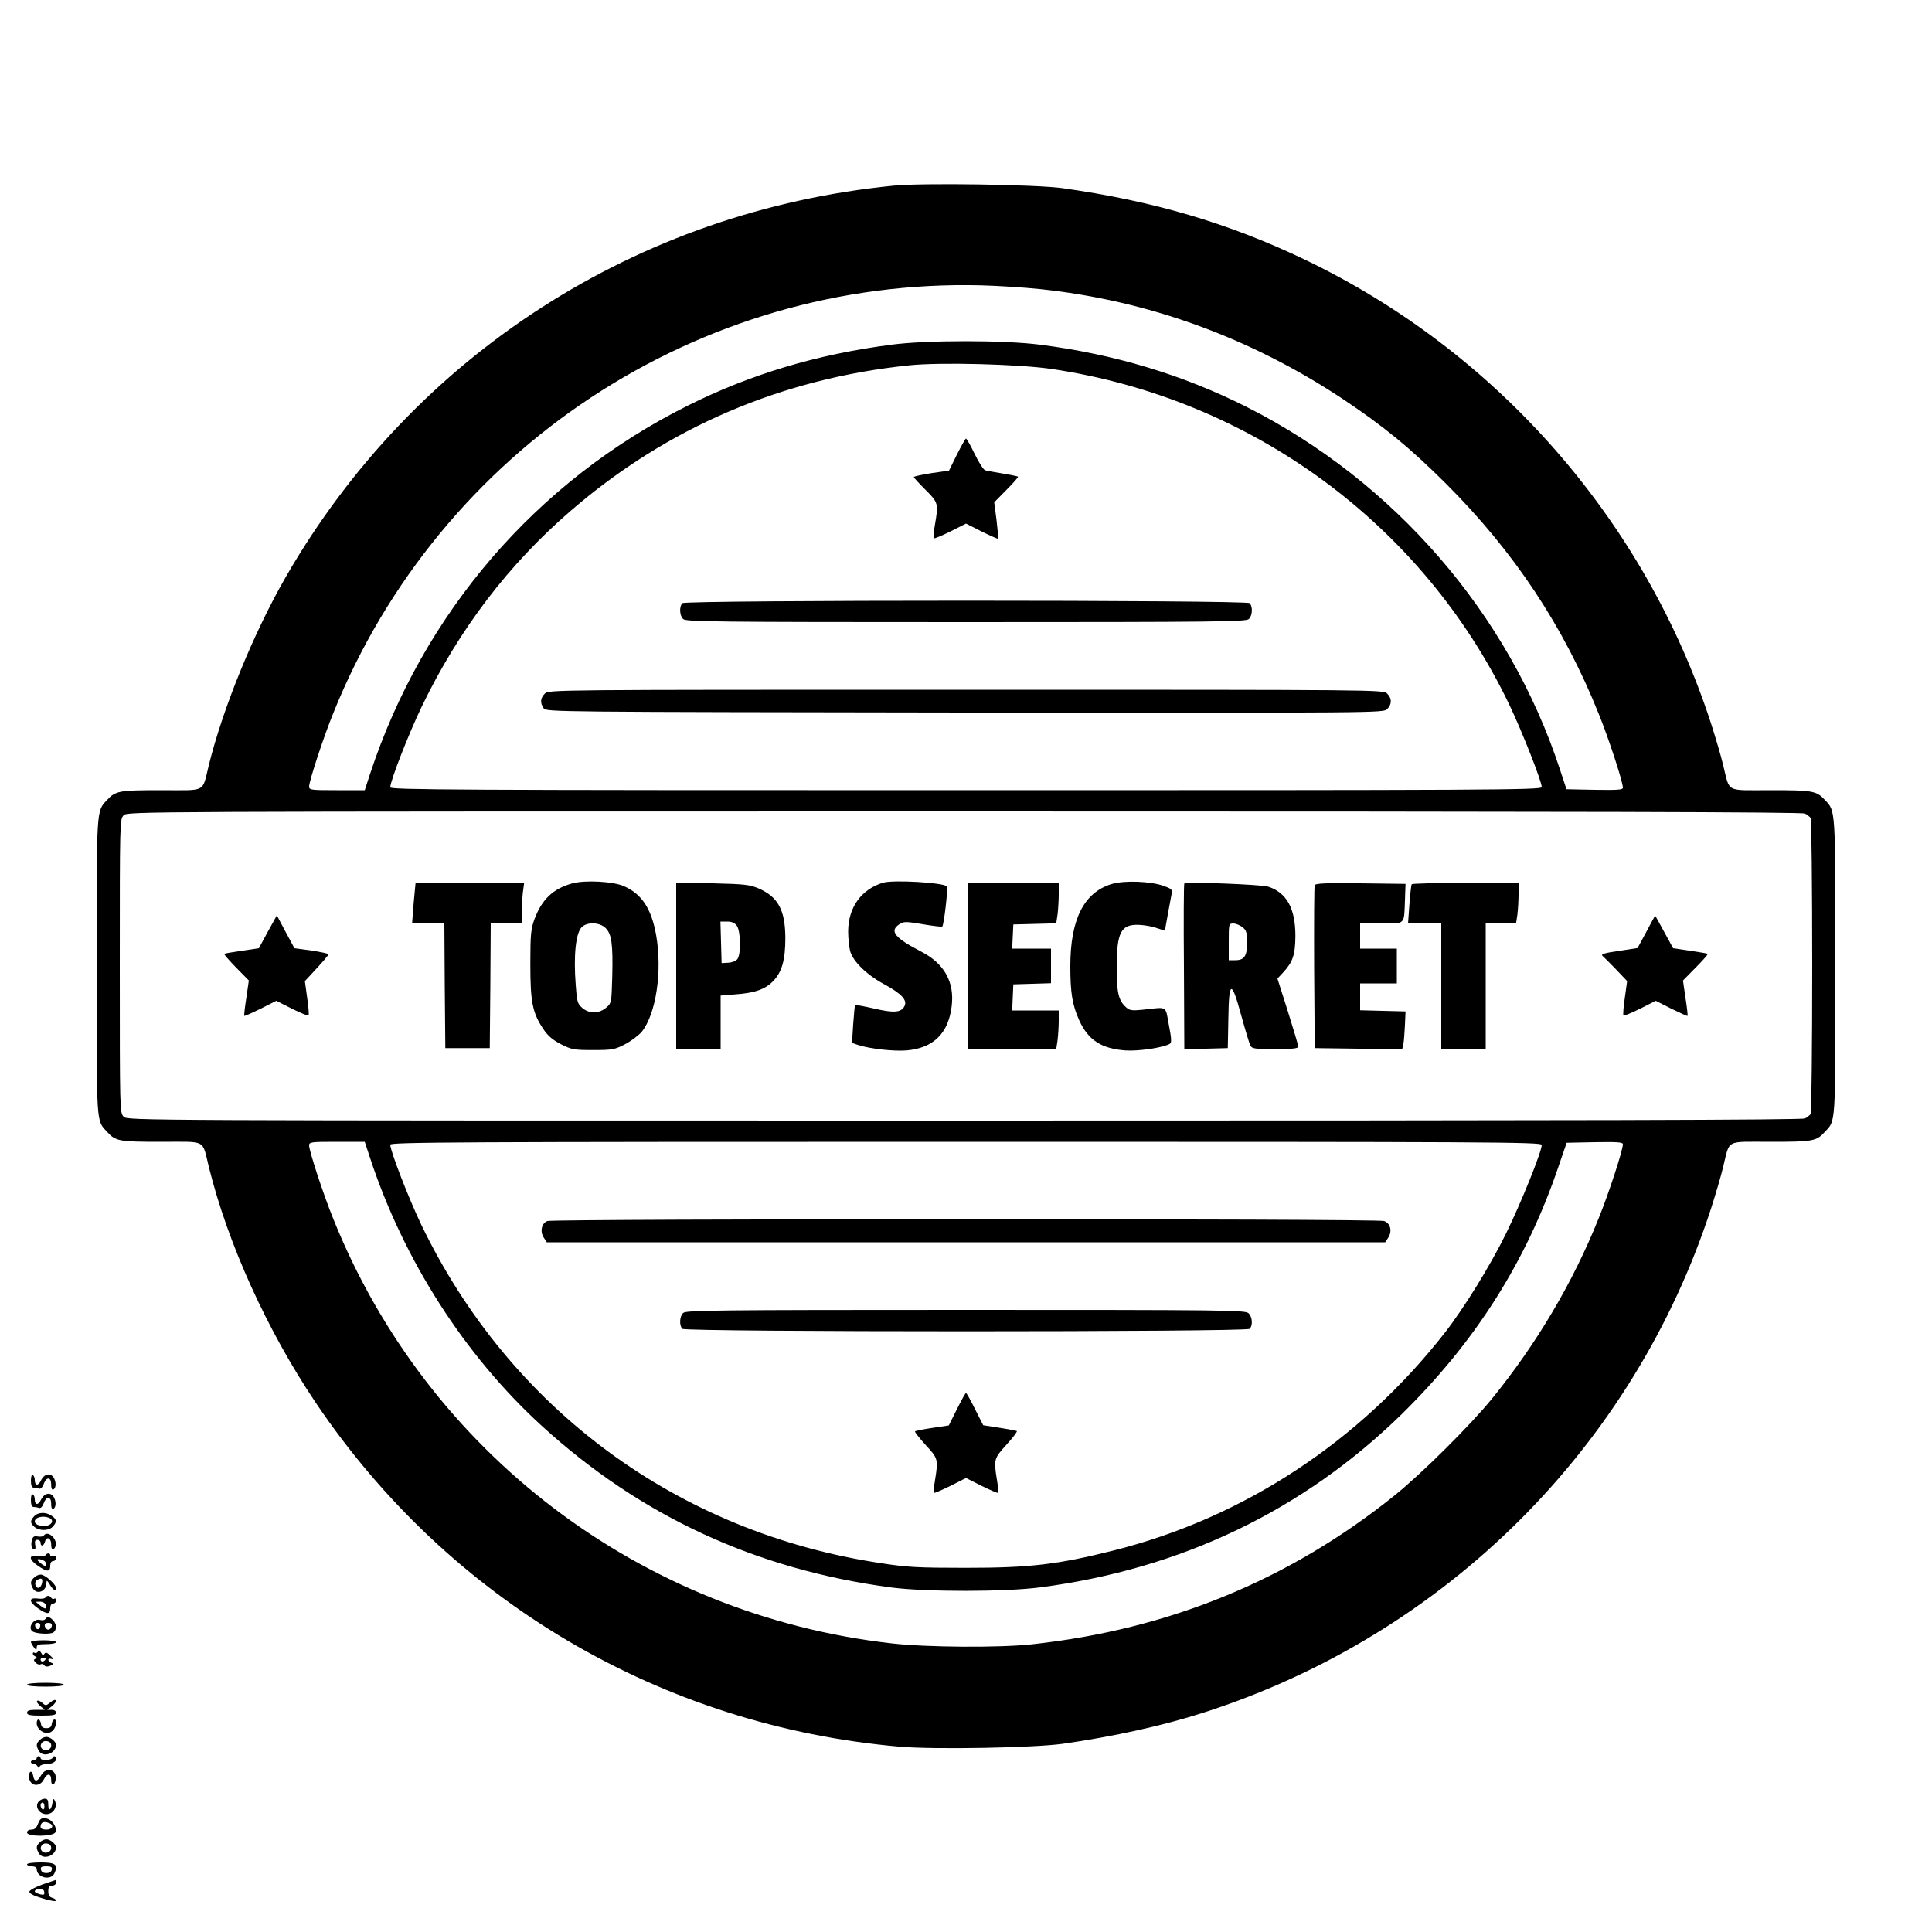 <?xml version="1.0" standalone="no"?>
<!DOCTYPE svg PUBLIC "-//W3C//DTD SVG 20010904//EN"
 "http://www.w3.org/TR/2001/REC-SVG-20010904/DTD/svg10.dtd">
<svg version="1.0" xmlns="http://www.w3.org/2000/svg"
 width="1000pt" height="1000pt" viewBox="0 0 1000 1000"
 preserveAspectRatio="xMidYMid meet">

<g transform="translate(0,1000) scale(0.1,-0.1)"
fill="#000000" stroke="none">
<path d="M4625 9039 c-1326 -131 -2483 -876 -3145 -2024 -166 -288 -326 -679
-399 -975 -36 -145 -8 -130 -246 -130 -219 0 -237 -3 -282 -52 -54 -58 -53
-35 -53 -863 0 -831 -2 -792 54 -853 44 -49 62 -52 281 -52 238 0 210 15 246
-130 98 -397 302 -847 553 -1220 691 -1026 1792 -1674 3025 -1781 179 -15 686
-6 841 15 266 38 520 94 731 162 1250 402 2226 1374 2627 2614 22 69 50 163
61 210 36 145 8 130 246 130 219 0 237 3 281 52 56 61 54 22 54 853 0 828 1
805 -53 863 -45 49 -63 52 -282 52 -238 0 -210 -15 -246 130 -11 47 -39 141
-61 210 -341 1054 -1109 1931 -2108 2408 -391 187 -781 302 -1250 368 -134 19
-728 28 -875 13z m755 -535 c558 -58 1089 -250 1570 -569 210 -140 346 -251
531 -435 355 -354 611 -739 794 -1195 53 -131 125 -352 125 -382 0 -11 -26
-13 -146 -11 l-146 3 -33 100 c-264 807 -858 1494 -1625 1880 -330 166 -684
272 -1068 321 -187 24 -585 24 -767 0 -387 -50 -730 -153 -1056 -316 -783
-391 -1369 -1072 -1644 -1907 l-27 -83 -144 0 c-134 0 -144 1 -144 19 0 28 74
255 126 382 550 1366 1891 2250 3354 2212 85 -2 220 -11 300 -19z m65 -414
c1033 -154 1918 -803 2366 -1735 66 -138 169 -399 169 -429 0 -15 -272 -16
-2980 -16 -2656 0 -2980 2 -2980 15 0 33 96 279 164 420 192 397 449 735 771
1012 498 430 1091 684 1751 752 161 17 570 6 739 -19z m3898 -2301 c12 -7 25
-17 29 -23 4 -6 8 -351 8 -766 0 -415 -4 -760 -8 -766 -4 -6 -17 -16 -29 -23
-16 -8 -1109 -11 -4352 -11 -4318 0 -4331 0 -4351 20 -20 20 -20 33 -20 780 0
747 0 760 20 780 20 20 33 20 4351 20 3243 0 4336 -3 4352 -11z m-7428 -1781
c174 -530 491 -1025 890 -1389 512 -467 1109 -743 1810 -836 179 -23 589 -23
770 1 728 95 1359 397 1869 895 381 374 645 789 812 1281 l43 125 145 3 c120
2 146 0 146 -11 0 -30 -72 -251 -125 -382 -134 -334 -320 -648 -552 -934 -113
-139 -370 -394 -508 -504 -546 -437 -1166 -691 -1875 -768 -167 -18 -543 -16
-725 5 -1297 147 -2403 987 -2889 2195 -52 127 -126 354 -126 382 0 18 10 19
144 19 l144 0 27 -82z m6065 66 c0 -35 -107 -300 -185 -459 -82 -167 -218
-387 -318 -515 -440 -562 -1040 -956 -1712 -1125 -291 -73 -433 -90 -765 -90
-248 0 -305 3 -440 24 -1052 158 -1921 799 -2380 1753 -65 136 -160 381 -160
413 0 13 324 15 2980 15 2708 0 2980 -1 2980 -16z"/>
<path d="M4953 7647 l-41 -83 -91 -13 c-50 -8 -91 -17 -91 -20 0 -4 27 -33 60
-66 67 -66 68 -72 49 -182 -6 -35 -9 -66 -6 -69 3 -3 41 13 86 35 l81 41 81
-41 c45 -22 83 -39 85 -37 2 2 -2 45 -8 96 l-12 92 64 65 c35 35 62 66 59 68
-2 2 -38 9 -79 16 -41 7 -82 14 -91 17 -8 2 -33 40 -54 84 -21 44 -42 80 -45
80 -3 0 -24 -37 -47 -83z"/>
<path d="M3532 6878 c-17 -17 -15 -64 4 -82 14 -14 160 -16 1464 -16 1304 0
1450 2 1464 16 19 18 21 65 4 82 -17 17 -2919 17 -2936 0z"/>
<path d="M2820 6410 c-24 -24 -25 -49 -6 -76 14 -19 49 -19 2180 -22 2157 -2
2166 -2 2186 18 25 25 25 55 0 80 -20 20 -33 20 -2180 20 -2147 0 -2160 0
-2180 -20z"/>
<path d="M2960 5427 c-98 -28 -154 -81 -193 -183 -19 -52 -22 -78 -22 -234 0
-197 11 -252 67 -336 24 -36 49 -57 92 -79 55 -28 67 -30 166 -30 99 0 111 2
165 30 32 17 71 46 87 65 74 93 107 314 74 501 -25 137 -74 211 -166 252 -56
25 -204 33 -270 14z m175 -231 c31 -31 38 -83 34 -251 -4 -136 -4 -137 -32
-161 -37 -31 -87 -32 -123 -1 -25 22 -28 32 -34 118 -12 153 0 269 31 300 28
28 93 26 124 -5z"/>
<path d="M4570 5431 c-113 -35 -179 -128 -180 -251 0 -36 5 -82 10 -102 15
-54 84 -122 174 -171 94 -51 124 -84 107 -116 -18 -32 -54 -35 -157 -11 -53
12 -97 20 -98 18 -2 -1 -6 -47 -10 -100 l-6 -96 32 -11 c62 -20 183 -33 250
-28 139 12 217 88 234 230 15 125 -39 220 -157 281 -139 72 -167 107 -114 142
23 15 32 15 122 0 53 -9 98 -14 100 -12 9 8 31 201 24 208 -18 20 -278 35
-331 19z"/>
<path d="M5753 5424 c-143 -44 -213 -183 -213 -425 0 -137 10 -200 46 -280 46
-102 115 -147 239 -156 68 -5 200 15 231 35 9 5 7 31 -6 97 -19 102 -4 93
-133 79 -58 -6 -70 -4 -88 12 -39 34 -49 76 -49 201 0 188 21 229 114 226 28
-1 70 -8 94 -17 23 -8 42 -14 42 -12 0 5 30 167 35 193 4 18 -3 24 -43 38 -68
24 -204 29 -269 9z"/>
<path d="M2146 5378 c-3 -29 -7 -77 -9 -105 l-4 -53 83 0 84 0 2 -322 3 -323
115 0 115 0 3 323 2 322 80 0 80 0 0 53 c0 28 3 76 6 105 l7 52 -281 0 -281 0
-5 -52z"/>
<path d="M3500 5001 l0 -431 115 0 115 0 0 139 0 138 73 6 c103 7 156 26 197
67 47 47 65 111 65 225 -1 145 -37 211 -137 256 -48 20 -72 23 -240 27 l-188
4 0 -431z m314 207 c20 -28 22 -146 3 -172 -7 -10 -28 -18 -47 -19 l-35 -2 -3
108 -3 107 35 0 c25 0 39 -7 50 -22z"/>
<path d="M5010 5000 l0 -430 229 0 228 0 7 46 c3 26 6 71 6 100 l0 54 -120 0
-121 0 3 68 3 67 98 3 97 3 0 89 0 90 -100 0 -101 0 3 63 3 62 111 3 111 3 7
46 c3 25 6 72 6 104 l0 59 -235 0 -235 0 0 -430z"/>
<path d="M6130 5427 c-3 -3 -4 -197 -2 -431 l2 -427 113 3 112 3 3 153 c3 200
16 202 67 15 21 -76 42 -146 47 -155 8 -16 24 -18 128 -18 90 0 120 3 120 13
0 6 -25 89 -54 182 l-54 170 28 30 c52 56 64 92 65 190 0 143 -45 225 -142
256 -38 11 -423 26 -433 16z m301 -226 c20 -16 24 -28 24 -79 0 -70 -14 -92
-61 -92 l-34 0 0 95 c0 93 0 95 24 95 13 0 34 -9 47 -19z"/>
<path d="M6805 5418 c-3 -7 -4 -200 -3 -428 l3 -415 227 -3 226 -2 6 27 c3 16
6 60 8 98 l3 70 -117 3 -118 3 0 69 0 70 95 0 95 0 0 90 0 90 -95 0 -95 0 0
65 0 65 109 0 c127 0 118 -9 123 120 l3 85 -233 3 c-181 2 -234 0 -237 -10z"/>
<path d="M7307 5423 c-3 -5 -8 -52 -12 -105 l-7 -98 86 0 86 0 0 -325 0 -325
115 0 115 0 0 325 0 325 79 0 78 0 7 46 c3 26 6 73 6 105 l0 59 -274 0 c-151
0 -277 -3 -279 -7z"/>
<path d="M1386 5177 l-46 -85 -87 -13 c-49 -7 -90 -14 -92 -16 -3 -2 25 -34
61 -71 l66 -67 -13 -90 c-8 -49 -12 -91 -11 -93 2 -2 40 15 85 37 l81 41 81
-41 c45 -22 83 -38 86 -35 3 3 0 44 -7 91 l-12 87 29 31 c66 71 93 102 93 108
0 3 -40 12 -88 19 l-88 12 -46 85 -45 85 -47 -85z"/>
<path d="M8521 5176 l-45 -83 -85 -13 c-91 -13 -108 -19 -95 -29 5 -4 35 -34
68 -68 l58 -61 -12 -87 c-7 -47 -10 -88 -7 -91 3 -3 41 13 86 35 l81 41 81
-41 c45 -22 82 -39 84 -37 1 2 -3 44 -11 93 l-13 90 66 67 c37 37 65 69 62 71
-2 2 -43 9 -92 16 l-87 13 -46 84 c-25 46 -46 84 -47 84 -1 0 -22 -38 -46 -84z"/>
<path d="M2833 3680 c-30 -12 -39 -54 -19 -85 l16 -25 2170 0 2170 0 16 25
c21 33 11 73 -22 85 -33 13 -4300 12 -4331 0z"/>
<path d="M3536 3204 c-19 -18 -21 -65 -4 -82 17 -17 2919 -17 2936 0 18 18 14
63 -6 81 -17 16 -133 17 -1465 17 -1301 0 -1447 -2 -1461 -16z"/>
<path d="M4953 2706 l-42 -84 -86 -13 c-47 -7 -87 -15 -89 -18 -2 -3 23 -35
55 -70 64 -69 66 -74 49 -180 -6 -35 -9 -65 -6 -68 2 -2 40 14 85 36 l81 41
81 -41 c45 -22 83 -38 85 -36 3 3 0 33 -6 68 -17 106 -15 110 50 182 33 36 57
68 53 70 -5 2 -45 10 -91 17 l-83 13 -42 83 c-23 46 -44 84 -47 84 -3 0 -24
-38 -47 -84z"/>
<path d="M160 2336 c0 -24 5 -36 14 -36 8 0 20 -2 28 -5 8 -3 18 6 25 26 14
37 38 34 38 -4 -1 -15 3 -27 7 -27 16 0 21 31 9 56 -15 33 -51 29 -69 -9 -14
-29 -32 -28 -32 3 0 10 -4 22 -10 25 -6 4 -10 -8 -10 -29z"/>
<path d="M160 2236 c0 -24 5 -36 14 -36 8 0 20 -2 28 -5 8 -3 18 6 25 26 14
37 38 34 38 -4 -1 -15 3 -27 7 -27 16 0 21 31 9 56 -15 33 -51 29 -69 -9 -14
-29 -32 -28 -32 3 0 10 -4 22 -10 25 -6 4 -10 -8 -10 -29z"/>
<path d="M177 2152 c-22 -24 -21 -35 1 -55 25 -22 75 -21 95 1 23 25 21 38 -5
56 -30 21 -71 20 -91 -2z m77 -8 c24 -9 19 -33 -8 -40 -31 -7 -66 3 -66 21 0
21 41 32 74 19z"/>
<path d="M226 2051 c-3 -4 -17 -6 -30 -4 -20 4 -26 0 -31 -20 -7 -26 0 -47 14
-47 5 0 6 11 3 25 -3 18 0 25 12 25 9 0 16 -7 16 -15 0 -22 17 -18 23 6 8 29
32 18 32 -14 -1 -30 12 -36 22 -11 14 37 -41 87 -61 55z"/>
<path d="M235 1950 c-3 -5 -22 -7 -41 -4 -47 7 -46 -17 3 -51 47 -32 63 -32
63 0 0 16 6 25 15 25 8 0 15 7 15 16 0 10 -6 14 -15 10 -8 -3 -15 -1 -15 4 0
13 -17 13 -25 0z m-6 -29 c7 -5 12 -14 9 -21 -2 -8 -11 -5 -28 9 -17 14 -20
20 -10 21 8 0 21 -4 29 -9z"/>
<path d="M176 1834 c-19 -18 -20 -28 -6 -55 19 -35 70 -17 70 26 1 18 3 17 18
-7 17 -29 32 -36 32 -17 0 18 -57 69 -79 69 -11 0 -27 -7 -35 -16z m42 -26
c-2 -12 -9 -23 -15 -26 -19 -6 -29 28 -12 39 23 14 31 10 27 -13z"/>
<path d="M235 1731 c-3 -5 -21 -8 -40 -5 -48 6 -46 -17 2 -51 47 -32 63 -32
63 0 0 16 6 25 15 25 8 0 15 7 15 16 0 8 -4 13 -9 9 -5 -3 -12 -1 -16 5 -8 13
-22 13 -30 1z m2 -36 c9 -25 -2 -27 -28 -6 l-24 20 23 1 c12 0 25 -7 29 -15z"/>
<path d="M235 1620 c-4 -6 -16 -8 -26 -5 -35 11 -69 -42 -39 -60 20 -12 93
-15 107 -4 18 15 16 44 -3 63 -18 19 -30 20 -39 6z m-27 -37 c-4 -22 -22 -20
-26 1 -2 10 3 16 13 16 10 0 15 -7 13 -17z m60 0 c-2 -10 -10 -18 -18 -18 -8
0 -16 8 -18 18 -2 12 3 17 18 17 15 0 20 -5 18 -17z"/>
<path d="M160 1502 c0 -5 7 -17 15 -28 13 -17 14 -17 15 -1 0 14 9 17 50 17
28 0 50 5 50 10 0 6 -28 10 -65 10 -36 0 -65 -4 -65 -8z"/>
<path d="M196 1451 c-4 -6 -12 -9 -17 -6 -5 4 -9 2 -9 -4 0 -5 6 -12 13 -15 9
-5 9 -7 0 -12 -10 -4 -9 -9 2 -20 8 -9 20 -12 26 -8 6 3 14 1 18 -5 5 -8 15
-9 31 -3 19 7 21 10 7 15 -23 9 -22 28 1 20 12 -4 11 0 -7 17 -17 17 -25 20
-31 10 -6 -9 -10 -8 -17 5 -7 12 -12 14 -17 6z m39 -41 c-3 -5 -10 -10 -16
-10 -5 0 -9 5 -9 10 0 6 7 10 16 10 8 0 12 -4 9 -10z"/>
<path d="M140 1280 c0 -6 38 -10 95 -10 57 0 95 4 95 10 0 6 -38 10 -95 10
-57 0 -95 -4 -95 -10z"/>
<path d="M261 1189 c-22 -18 -25 -19 -42 -3 -11 10 -22 14 -27 10 -4 -4 4 -16
17 -27 l23 -19 -46 0 c-34 0 -46 -4 -46 -15 0 -12 15 -15 75 -15 60 0 75 3 75
15 0 9 -9 15 -22 15 l-23 0 24 19 c13 10 22 23 20 29 -2 6 -14 3 -28 -9z"/>
<path d="M190 1081 c0 -27 27 -51 55 -51 24 0 45 25 45 54 0 25 -18 19 -22 -6
-2 -17 -10 -23 -28 -23 -18 0 -26 6 -28 23 -4 27 -22 30 -22 3z"/>
<path d="M206 994 c-19 -18 -20 -28 -6 -55 21 -39 90 -16 90 30 0 16 -30 41
-50 41 -10 0 -26 -7 -34 -16z m59 -29 c0 -22 -31 -33 -47 -17 -17 17 -1 44 24
40 15 -2 23 -10 23 -23z"/>
<path d="M190 900 c0 -5 -7 -10 -15 -10 -8 0 -15 -4 -15 -10 0 -5 6 -10 14
-10 8 0 17 -6 20 -12 5 -10 7 -10 12 0 3 6 21 12 40 12 34 0 56 22 39 38 -4 4
-10 1 -12 -5 -5 -15 -63 -18 -63 -3 0 6 -4 10 -10 10 -5 0 -10 -4 -10 -10z"/>
<path d="M212 810 c-19 -34 -35 -34 -40 -2 -5 30 -22 28 -22 -2 0 -50 54 -61
77 -16 17 34 38 32 38 -3 -1 -32 18 -31 23 2 8 53 -49 69 -76 21z"/>
<path d="M200 675 c-22 -26 3 -65 40 -65 35 0 58 36 45 67 -7 16 -9 15 -13 -7
-6 -40 -22 -48 -22 -12 0 25 -4 32 -19 32 -10 0 -24 -7 -31 -15z m30 -26 c0
-11 -4 -17 -10 -14 -5 3 -10 13 -10 21 0 8 5 14 10 14 6 0 10 -9 10 -21z"/>
<path d="M197 561 c-8 -22 -18 -31 -34 -31 -14 0 -23 -6 -23 -15 0 -23 138
-22 147 2 10 26 -19 68 -50 71 -24 3 -30 -2 -40 -27z m57 3 c28 -11 18 -34
-14 -34 -18 0 -30 5 -30 13 0 25 15 32 44 21z"/>
<path d="M206 464 c-19 -18 -20 -28 -6 -55 21 -39 90 -16 90 30 0 16 -30 41
-50 41 -10 0 -26 -7 -34 -16z m59 -29 c0 -22 -31 -33 -47 -17 -17 17 -1 44 24
40 15 -2 23 -10 23 -23z"/>
<path d="M140 350 c0 -5 11 -10 25 -10 15 0 25 -6 25 -14 0 -45 73 -62 92 -22
20 45 6 56 -72 56 -40 0 -70 -4 -70 -10z m128 -27 c-2 -12 -12 -18 -28 -18
-16 0 -26 6 -28 18 -3 13 3 17 28 17 25 0 31 -4 28 -17z"/>
<path d="M220 246 c-36 -13 -66 -29 -68 -37 -1 -9 20 -21 68 -35 38 -12 70
-17 70 -12 0 6 -9 12 -20 15 -14 4 -20 14 -20 34 0 22 5 29 20 29 11 0 20 7
20 15 0 8 -1 15 -2 14 -2 0 -32 -11 -68 -23z m8 -51 c-7 -7 -48 7 -48 15 0 15
45 16 48 2 2 -8 2 -15 0 -17z"/>
</g>
</svg>
